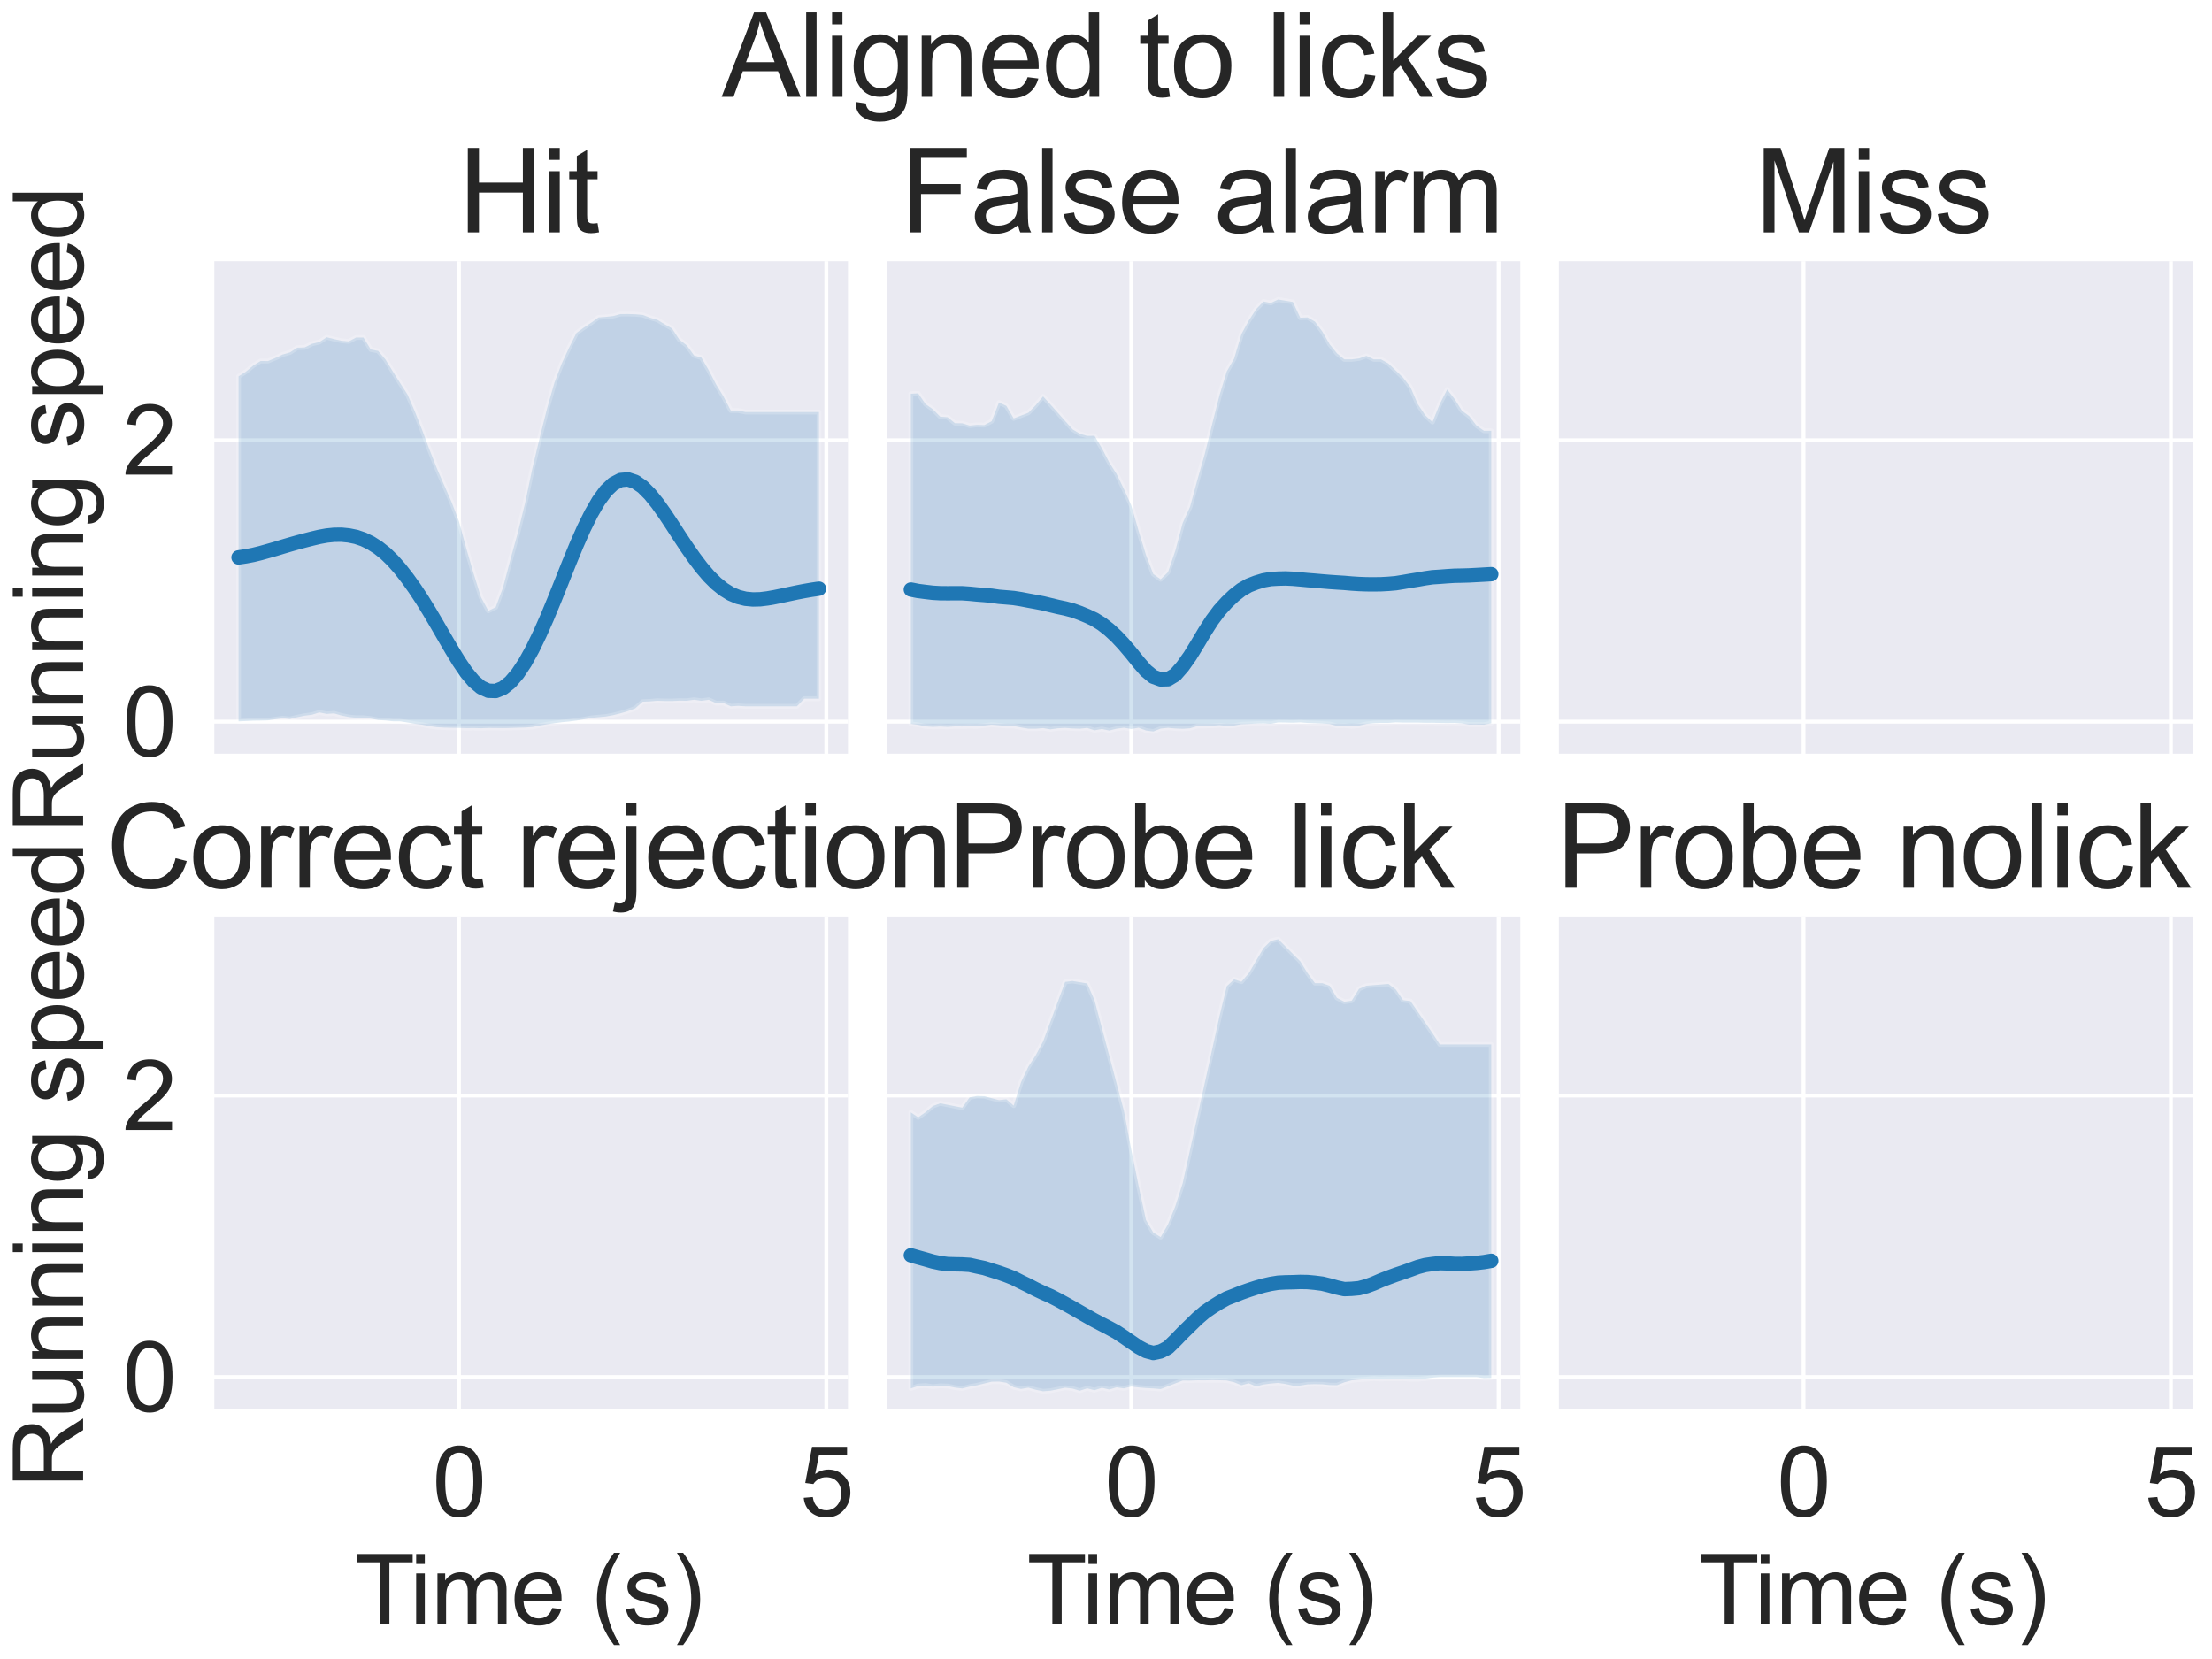 <?xml version="1.0" encoding="utf-8" standalone="no"?>
<!DOCTYPE svg PUBLIC "-//W3C//DTD SVG 1.1//EN"
  "http://www.w3.org/Graphics/SVG/1.1/DTD/svg11.dtd">
<svg xmlns:xlink="http://www.w3.org/1999/xlink" width="460.8pt" height="345.6pt" viewBox="0 0 460.8 345.6" xmlns="http://www.w3.org/2000/svg" version="1.1">
 <defs>
  <style type="text/css">*{stroke-linejoin: round; stroke-linecap: butt}</style>
 </defs>
 <g id="figure_1">
  <g id="patch_1">
   <path d="M 0 345.6 
L 460.8 345.6 
L 460.8 0 
L 0 0 
z
" style="fill: #ffffff"/>
  </g>
  <g id="axes_1">
   <g id="patch_2">
    <path d="M 43.647 158.013 
L 176.652 158.013 
L 176.652 54.409 
L 43.647 54.409 
z
" style="fill: #eaeaf2"/>
   </g>
   <g id="matplotlib.axis_1">
    <g id="xtick_1">
     <g id="line2d_1">
      <path d="M 95.609 158.013 
L 95.609 54.409 
" clip-path="url(#p9078bb9442)" style="fill: none; stroke: #ffffff; stroke-width: 0.8; stroke-linecap: round"/>
     </g>
    </g>
    <g id="xtick_2">
     <g id="line2d_2">
      <path d="M 172.137 158.013 
L 172.137 54.409 
" clip-path="url(#p9078bb9442)" style="fill: none; stroke: #ffffff; stroke-width: 0.8; stroke-linecap: round"/>
     </g>
    </g>
   </g>
   <g id="matplotlib.axis_2">
    <g id="ytick_1">
     <g id="line2d_3">
      <path d="M 43.647 150.331 
L 176.652 150.331 
" clip-path="url(#p9078bb9442)" style="fill: none; stroke: #ffffff; stroke-width: 0.8; stroke-linecap: round"/>
     </g>
     <g id="text_1">
      <!-- 0 -->
      <g style="fill: #262626" transform="translate(25.525 157.488) scale(0.2 -0.2)">
       <defs>
        <path id="ArialMT-30" d="M 266 2259 
Q 266 3072 433 3567 
Q 600 4063 929 4331 
Q 1259 4600 1759 4600 
Q 2128 4600 2406 4451 
Q 2684 4303 2865 4023 
Q 3047 3744 3150 3342 
Q 3253 2941 3253 2259 
Q 3253 1453 3087 958 
Q 2922 463 2592 192 
Q 2263 -78 1759 -78 
Q 1097 -78 719 397 
Q 266 969 266 2259 
z
M 844 2259 
Q 844 1131 1108 757 
Q 1372 384 1759 384 
Q 2147 384 2411 759 
Q 2675 1134 2675 2259 
Q 2675 3391 2411 3762 
Q 2147 4134 1753 4134 
Q 1366 4134 1134 3806 
Q 844 3388 844 2259 
z
" transform="scale(0.016)"/>
       </defs>
       <use xlink:href="#ArialMT-30"/>
      </g>
     </g>
    </g>
    <g id="ytick_2">
     <g id="line2d_4">
      <path d="M 43.647 91.707 
L 176.652 91.707 
" clip-path="url(#p9078bb9442)" style="fill: none; stroke: #ffffff; stroke-width: 0.8; stroke-linecap: round"/>
     </g>
     <g id="text_2">
      <!-- 2 -->
      <g style="fill: #262626" transform="translate(25.525 98.865) scale(0.2 -0.2)">
       <defs>
        <path id="ArialMT-32" d="M 3222 541 
L 3222 0 
L 194 0 
Q 188 203 259 391 
Q 375 700 629 1000 
Q 884 1300 1366 1694 
Q 2113 2306 2375 2664 
Q 2638 3022 2638 3341 
Q 2638 3675 2398 3904 
Q 2159 4134 1775 4134 
Q 1369 4134 1125 3890 
Q 881 3647 878 3216 
L 300 3275 
Q 359 3922 746 4261 
Q 1134 4600 1788 4600 
Q 2447 4600 2831 4234 
Q 3216 3869 3216 3328 
Q 3216 3053 3103 2787 
Q 2991 2522 2730 2228 
Q 2469 1934 1863 1422 
Q 1356 997 1212 845 
Q 1069 694 975 541 
L 3222 541 
z
" transform="scale(0.016)"/>
       </defs>
       <use xlink:href="#ArialMT-32"/>
      </g>
     </g>
    </g>
    <g id="text_3">
     <!-- Running speed -->
     <g style="fill: #262626" transform="translate(17.316 173.482) rotate(-90) scale(0.2 -0.2)">
      <defs>
       <path id="ArialMT-52" d="M 503 0 
L 503 4581 
L 2534 4581 
Q 3147 4581 3465 4457 
Q 3784 4334 3975 4021 
Q 4166 3709 4166 3331 
Q 4166 2844 3850 2509 
Q 3534 2175 2875 2084 
Q 3116 1969 3241 1856 
Q 3506 1613 3744 1247 
L 4541 0 
L 3778 0 
L 3172 953 
Q 2906 1366 2734 1584 
Q 2563 1803 2427 1890 
Q 2291 1978 2150 2013 
Q 2047 2034 1813 2034 
L 1109 2034 
L 1109 0 
L 503 0 
z
M 1109 2559 
L 2413 2559 
Q 2828 2559 3062 2645 
Q 3297 2731 3419 2920 
Q 3541 3109 3541 3331 
Q 3541 3656 3305 3865 
Q 3069 4075 2559 4075 
L 1109 4075 
L 1109 2559 
z
" transform="scale(0.016)"/>
       <path id="ArialMT-75" d="M 2597 0 
L 2597 488 
Q 2209 -75 1544 -75 
Q 1250 -75 995 37 
Q 741 150 617 320 
Q 494 491 444 738 
Q 409 903 409 1263 
L 409 3319 
L 972 3319 
L 972 1478 
Q 972 1038 1006 884 
Q 1059 663 1231 536 
Q 1403 409 1656 409 
Q 1909 409 2131 539 
Q 2353 669 2445 892 
Q 2538 1116 2538 1541 
L 2538 3319 
L 3100 3319 
L 3100 0 
L 2597 0 
z
" transform="scale(0.016)"/>
       <path id="ArialMT-6e" d="M 422 0 
L 422 3319 
L 928 3319 
L 928 2847 
Q 1294 3394 1984 3394 
Q 2284 3394 2536 3286 
Q 2788 3178 2913 3003 
Q 3038 2828 3088 2588 
Q 3119 2431 3119 2041 
L 3119 0 
L 2556 0 
L 2556 2019 
Q 2556 2363 2490 2533 
Q 2425 2703 2258 2804 
Q 2091 2906 1866 2906 
Q 1506 2906 1245 2678 
Q 984 2450 984 1813 
L 984 0 
L 422 0 
z
" transform="scale(0.016)"/>
       <path id="ArialMT-69" d="M 425 3934 
L 425 4581 
L 988 4581 
L 988 3934 
L 425 3934 
z
M 425 0 
L 425 3319 
L 988 3319 
L 988 0 
L 425 0 
z
" transform="scale(0.016)"/>
       <path id="ArialMT-67" d="M 319 -275 
L 866 -356 
Q 900 -609 1056 -725 
Q 1266 -881 1628 -881 
Q 2019 -881 2231 -725 
Q 2444 -569 2519 -288 
Q 2563 -116 2559 434 
Q 2191 0 1641 0 
Q 956 0 581 494 
Q 206 988 206 1678 
Q 206 2153 378 2554 
Q 550 2956 876 3175 
Q 1203 3394 1644 3394 
Q 2231 3394 2613 2919 
L 2613 3319 
L 3131 3319 
L 3131 450 
Q 3131 -325 2973 -648 
Q 2816 -972 2473 -1159 
Q 2131 -1347 1631 -1347 
Q 1038 -1347 672 -1080 
Q 306 -813 319 -275 
z
M 784 1719 
Q 784 1066 1043 766 
Q 1303 466 1694 466 
Q 2081 466 2343 764 
Q 2606 1063 2606 1700 
Q 2606 2309 2336 2618 
Q 2066 2928 1684 2928 
Q 1309 2928 1046 2623 
Q 784 2319 784 1719 
z
" transform="scale(0.016)"/>
       <path id="ArialMT-20" transform="scale(0.016)"/>
       <path id="ArialMT-73" d="M 197 991 
L 753 1078 
Q 800 744 1014 566 
Q 1228 388 1613 388 
Q 2000 388 2187 545 
Q 2375 703 2375 916 
Q 2375 1106 2209 1216 
Q 2094 1291 1634 1406 
Q 1016 1563 777 1677 
Q 538 1791 414 1992 
Q 291 2194 291 2438 
Q 291 2659 392 2848 
Q 494 3038 669 3163 
Q 800 3259 1026 3326 
Q 1253 3394 1513 3394 
Q 1903 3394 2198 3281 
Q 2494 3169 2634 2976 
Q 2775 2784 2828 2463 
L 2278 2388 
Q 2241 2644 2061 2787 
Q 1881 2931 1553 2931 
Q 1166 2931 1000 2803 
Q 834 2675 834 2503 
Q 834 2394 903 2306 
Q 972 2216 1119 2156 
Q 1203 2125 1616 2013 
Q 2213 1853 2448 1751 
Q 2684 1650 2818 1456 
Q 2953 1263 2953 975 
Q 2953 694 2789 445 
Q 2625 197 2315 61 
Q 2006 -75 1616 -75 
Q 969 -75 630 194 
Q 291 463 197 991 
z
" transform="scale(0.016)"/>
       <path id="ArialMT-70" d="M 422 -1272 
L 422 3319 
L 934 3319 
L 934 2888 
Q 1116 3141 1344 3267 
Q 1572 3394 1897 3394 
Q 2322 3394 2647 3175 
Q 2972 2956 3137 2557 
Q 3303 2159 3303 1684 
Q 3303 1175 3120 767 
Q 2938 359 2589 142 
Q 2241 -75 1856 -75 
Q 1575 -75 1351 44 
Q 1128 163 984 344 
L 984 -1272 
L 422 -1272 
z
M 931 1641 
Q 931 1000 1190 694 
Q 1450 388 1819 388 
Q 2194 388 2461 705 
Q 2728 1022 2728 1688 
Q 2728 2322 2467 2637 
Q 2206 2953 1844 2953 
Q 1484 2953 1207 2617 
Q 931 2281 931 1641 
z
" transform="scale(0.016)"/>
       <path id="ArialMT-65" d="M 2694 1069 
L 3275 997 
Q 3138 488 2766 206 
Q 2394 -75 1816 -75 
Q 1088 -75 661 373 
Q 234 822 234 1631 
Q 234 2469 665 2931 
Q 1097 3394 1784 3394 
Q 2450 3394 2872 2941 
Q 3294 2488 3294 1666 
Q 3294 1616 3291 1516 
L 816 1516 
Q 847 969 1125 678 
Q 1403 388 1819 388 
Q 2128 388 2347 550 
Q 2566 713 2694 1069 
z
M 847 1978 
L 2700 1978 
Q 2663 2397 2488 2606 
Q 2219 2931 1791 2931 
Q 1403 2931 1139 2672 
Q 875 2413 847 1978 
z
" transform="scale(0.016)"/>
       <path id="ArialMT-64" d="M 2575 0 
L 2575 419 
Q 2259 -75 1647 -75 
Q 1250 -75 917 144 
Q 584 363 401 755 
Q 219 1147 219 1656 
Q 219 2153 384 2558 
Q 550 2963 881 3178 
Q 1213 3394 1622 3394 
Q 1922 3394 2156 3267 
Q 2391 3141 2538 2938 
L 2538 4581 
L 3097 4581 
L 3097 0 
L 2575 0 
z
M 797 1656 
Q 797 1019 1065 703 
Q 1334 388 1700 388 
Q 2069 388 2326 689 
Q 2584 991 2584 1609 
Q 2584 2291 2321 2609 
Q 2059 2928 1675 2928 
Q 1300 2928 1048 2622 
Q 797 2316 797 1656 
z
" transform="scale(0.016)"/>
      </defs>
      <use xlink:href="#ArialMT-52"/>
      <use xlink:href="#ArialMT-75" x="72.217"/>
      <use xlink:href="#ArialMT-6e" x="127.832"/>
      <use xlink:href="#ArialMT-6e" x="183.447"/>
      <use xlink:href="#ArialMT-69" x="239.062"/>
      <use xlink:href="#ArialMT-6e" x="261.279"/>
      <use xlink:href="#ArialMT-67" x="316.895"/>
      <use xlink:href="#ArialMT-20" x="372.51"/>
      <use xlink:href="#ArialMT-73" x="400.293"/>
      <use xlink:href="#ArialMT-70" x="450.293"/>
      <use xlink:href="#ArialMT-65" x="505.908"/>
      <use xlink:href="#ArialMT-65" x="561.523"/>
      <use xlink:href="#ArialMT-64" x="617.139"/>
     </g>
    </g>
   </g>
   <g id="PolyCollection_1">
    <defs>
     <path id="m8f1039f247" d="M 49.693 -267.203 
L 49.693 -195.335 
L 51.223 -195.403 
L 52.754 -195.478 
L 54.284 -195.497 
L 55.815 -195.544 
L 57.346 -195.771 
L 58.876 -195.98 
L 60.407 -195.827 
L 61.937 -196.197 
L 63.468 -196.512 
L 64.998 -196.71 
L 66.529 -197.19 
L 68.059 -196.882 
L 69.59 -196.991 
L 71.12 -196.553 
L 72.651 -196.239 
L 74.182 -196.08 
L 75.712 -196.082 
L 77.243 -195.911 
L 78.773 -195.61 
L 80.304 -195.523 
L 81.834 -195.349 
L 83.365 -195.341 
L 84.895 -195.096 
L 86.426 -194.829 
L 87.956 -194.635 
L 89.487 -194.323 
L 91.018 -194.114 
L 92.548 -194.024 
L 94.079 -193.988 
L 95.609 -193.967 
L 97.14 -193.91 
L 98.67 -193.934 
L 100.201 -193.892 
L 101.731 -193.952 
L 103.262 -193.941 
L 104.792 -193.921 
L 106.323 -193.953 
L 107.854 -194.004 
L 109.384 -194.039 
L 110.915 -194.154 
L 112.445 -194.454 
L 113.976 -194.733 
L 115.506 -194.954 
L 117.037 -195.156 
L 118.567 -195.303 
L 120.098 -195.505 
L 121.629 -195.756 
L 123.159 -196.046 
L 124.69 -196.2 
L 126.22 -196.337 
L 127.751 -196.622 
L 129.281 -197.006 
L 130.812 -197.462 
L 132.342 -198.041 
L 133.873 -199.423 
L 135.403 -199.489 
L 136.934 -199.625 
L 138.465 -199.569 
L 139.995 -199.565 
L 141.526 -199.637 
L 143.056 -199.616 
L 144.587 -199.829 
L 146.117 -199.608 
L 147.648 -199.823 
L 149.178 -199.121 
L 150.709 -199.142 
L 152.239 -198.462 
L 153.77 -198.563 
L 155.301 -198.462 
L 156.831 -198.462 
L 158.362 -198.462 
L 159.892 -198.462 
L 161.423 -198.462 
L 162.953 -198.462 
L 164.484 -198.462 
L 166.014 -198.462 
L 167.545 -200.048 
L 169.075 -200.048 
L 170.606 -200.048 
L 170.606 -259.768 
L 170.606 -259.768 
L 169.075 -259.768 
L 167.545 -259.768 
L 166.014 -259.768 
L 164.484 -259.768 
L 162.953 -259.768 
L 161.423 -259.768 
L 159.892 -259.768 
L 158.362 -259.768 
L 156.831 -259.768 
L 155.301 -259.768 
L 153.77 -260.087 
L 152.239 -260.087 
L 150.709 -263.006 
L 149.178 -265.515 
L 147.648 -268.474 
L 146.117 -271.103 
L 144.587 -271.55 
L 143.056 -273.657 
L 141.526 -274.841 
L 139.995 -277.174 
L 138.465 -278.049 
L 136.934 -278.98 
L 135.403 -279.422 
L 133.873 -280.005 
L 132.342 -280.142 
L 130.812 -280.187 
L 129.281 -280.18 
L 127.751 -279.769 
L 126.22 -279.595 
L 124.69 -279.482 
L 123.159 -278.375 
L 121.629 -277.362 
L 120.098 -276.251 
L 118.567 -273.212 
L 117.037 -269.904 
L 115.506 -265.899 
L 113.976 -260.543 
L 112.445 -254.47 
L 110.915 -248.081 
L 109.384 -240.784 
L 107.854 -234.556 
L 106.323 -229.019 
L 104.792 -223.233 
L 103.262 -219.104 
L 101.731 -218.355 
L 100.201 -221.193 
L 98.67 -226.075 
L 97.14 -231.341 
L 95.609 -236.982 
L 94.079 -240.987 
L 92.548 -244.466 
L 91.018 -248.01 
L 89.487 -251.882 
L 87.956 -255.982 
L 86.426 -259.868 
L 84.895 -263.402 
L 83.365 -265.786 
L 81.834 -268.219 
L 80.304 -270.701 
L 78.773 -272.498 
L 77.243 -272.79 
L 75.712 -275.293 
L 74.182 -275.292 
L 72.651 -274.477 
L 71.12 -274.619 
L 69.59 -274.963 
L 68.059 -275.343 
L 66.529 -274.343 
L 64.998 -273.982 
L 63.468 -273.224 
L 61.937 -273.175 
L 60.407 -272.188 
L 58.876 -271.747 
L 57.346 -271.017 
L 55.815 -270.387 
L 54.284 -270.399 
L 52.754 -269.448 
L 51.223 -268.18 
L 49.693 -267.203 
z
" style="stroke: #ffffff; stroke-opacity: 0.2"/>
    </defs>
    <g clip-path="url(#p9078bb9442)">
     <use xlink:href="#m8f1039f247" x="0" y="345.6" style="fill: #1f77b4; fill-opacity: 0.2; stroke: #ffffff; stroke-opacity: 0.2"/>
    </g>
   </g>
   <g id="line2d_5">
    <path d="M 49.693 116.119 
L 51.223 115.89 
L 52.754 115.596 
L 54.284 115.22 
L 55.815 114.789 
L 57.346 114.355 
L 58.876 113.889 
L 60.407 113.438 
L 61.937 113.004 
L 63.468 112.596 
L 64.998 112.203 
L 66.529 111.842 
L 68.059 111.564 
L 69.59 111.406 
L 71.12 111.385 
L 72.651 111.538 
L 74.182 111.847 
L 75.712 112.367 
L 77.243 113.113 
L 78.773 114.087 
L 80.304 115.3 
L 81.834 116.79 
L 83.365 118.531 
L 84.895 120.496 
L 86.426 122.637 
L 87.956 124.955 
L 89.487 127.441 
L 91.018 130.044 
L 92.548 132.691 
L 94.079 135.311 
L 95.609 137.821 
L 97.14 140.073 
L 98.67 141.899 
L 100.201 143.204 
L 101.731 143.896 
L 103.262 143.949 
L 104.792 143.334 
L 106.323 142.108 
L 107.854 140.311 
L 109.384 138.007 
L 110.915 135.234 
L 112.445 132.084 
L 113.976 128.626 
L 115.506 124.923 
L 117.037 121.098 
L 118.567 117.258 
L 120.098 113.541 
L 121.629 110.083 
L 123.159 106.996 
L 124.69 104.348 
L 126.22 102.251 
L 127.751 100.795 
L 129.281 99.999 
L 130.812 99.865 
L 132.342 100.369 
L 133.873 101.428 
L 135.403 102.962 
L 136.934 104.852 
L 138.465 107 
L 139.995 109.31 
L 141.526 111.673 
L 143.056 113.984 
L 144.587 116.177 
L 146.117 118.205 
L 147.648 120 
L 149.178 121.527 
L 150.709 122.765 
L 152.239 123.712 
L 153.77 124.357 
L 155.301 124.735 
L 156.831 124.878 
L 158.362 124.842 
L 159.892 124.654 
L 161.423 124.384 
L 162.953 124.07 
L 164.484 123.741 
L 166.014 123.417 
L 167.545 123.121 
L 169.075 122.858 
L 170.606 122.628 
" clip-path="url(#p9078bb9442)" style="fill: none; stroke: #1f77b4; stroke-width: 3; stroke-linecap: round"/>
   </g>
   <g id="patch_3">
    <path d="M 43.647 158.013 
L 43.647 54.409 
" style="fill: none; stroke: #ffffff; stroke-width: 2; stroke-linejoin: miter; stroke-linecap: square"/>
   </g>
   <g id="patch_4">
    <path d="M 43.647 158.013 
L 176.652 158.013 
" style="fill: none; stroke: #ffffff; stroke-width: 2; stroke-linejoin: miter; stroke-linecap: square"/>
   </g>
   <g id="text_4">
    <!-- Hit -->
    <g style="fill: #262626" transform="translate(95.483 48.409) scale(0.24 -0.24)">
     <defs>
      <path id="ArialMT-48" d="M 513 0 
L 513 4581 
L 1119 4581 
L 1119 2700 
L 3500 2700 
L 3500 4581 
L 4106 4581 
L 4106 0 
L 3500 0 
L 3500 2159 
L 1119 2159 
L 1119 0 
L 513 0 
z
" transform="scale(0.016)"/>
      <path id="ArialMT-74" d="M 1650 503 
L 1731 6 
Q 1494 -44 1306 -44 
Q 1000 -44 831 53 
Q 663 150 594 308 
Q 525 466 525 972 
L 525 2881 
L 113 2881 
L 113 3319 
L 525 3319 
L 525 4141 
L 1084 4478 
L 1084 3319 
L 1650 3319 
L 1650 2881 
L 1084 2881 
L 1084 941 
Q 1084 700 1114 631 
Q 1144 563 1211 522 
Q 1278 481 1403 481 
Q 1497 481 1650 503 
z
" transform="scale(0.016)"/>
     </defs>
     <use xlink:href="#ArialMT-48"/>
     <use xlink:href="#ArialMT-69" x="72.217"/>
     <use xlink:href="#ArialMT-74" x="94.434"/>
    </g>
   </g>
  </g>
  <g id="axes_2">
   <g id="patch_5">
    <path d="M 183.698 158.013 
L 316.703 158.013 
L 316.703 54.409 
L 183.698 54.409 
z
" style="fill: #eaeaf2"/>
   </g>
   <g id="matplotlib.axis_3">
    <g id="xtick_3">
     <g id="line2d_6">
      <path d="M 235.66 158.013 
L 235.66 54.409 
" clip-path="url(#pa9744727db)" style="fill: none; stroke: #ffffff; stroke-width: 0.8; stroke-linecap: round"/>
     </g>
    </g>
    <g id="xtick_4">
     <g id="line2d_7">
      <path d="M 312.188 158.013 
L 312.188 54.409 
" clip-path="url(#pa9744727db)" style="fill: none; stroke: #ffffff; stroke-width: 0.8; stroke-linecap: round"/>
     </g>
    </g>
   </g>
   <g id="matplotlib.axis_4">
    <g id="ytick_3">
     <g id="line2d_8">
      <path d="M 183.698 150.331 
L 316.703 150.331 
" clip-path="url(#pa9744727db)" style="fill: none; stroke: #ffffff; stroke-width: 0.8; stroke-linecap: round"/>
     </g>
    </g>
    <g id="ytick_4">
     <g id="line2d_9">
      <path d="M 183.698 91.707 
L 316.703 91.707 
" clip-path="url(#pa9744727db)" style="fill: none; stroke: #ffffff; stroke-width: 0.8; stroke-linecap: round"/>
     </g>
    </g>
   </g>
   <g id="PolyCollection_2">
    <defs>
     <path id="mba425b7606" d="M 189.744 -263.583 
L 189.744 -194.816 
L 191.274 -194.613 
L 192.805 -194.275 
L 194.335 -194.179 
L 195.866 -194.253 
L 197.397 -194.176 
L 198.927 -194.277 
L 200.458 -194.265 
L 201.988 -194.314 
L 203.519 -194.285 
L 205.049 -194.456 
L 206.58 -194.631 
L 208.11 -194.51 
L 209.641 -194.355 
L 211.171 -194.362 
L 212.702 -194.053 
L 214.233 -193.794 
L 215.763 -193.792 
L 217.294 -193.919 
L 218.824 -193.659 
L 220.355 -193.88 
L 221.885 -193.962 
L 223.416 -193.845 
L 224.946 -193.794 
L 226.477 -193.955 
L 228.008 -193.458 
L 229.538 -193.739 
L 231.069 -193.411 
L 232.599 -193.794 
L 234.13 -193.997 
L 235.66 -193.736 
L 237.191 -194.002 
L 238.721 -193.423 
L 240.252 -193.214 
L 241.782 -193.816 
L 243.313 -193.981 
L 244.844 -193.837 
L 246.374 -193.774 
L 247.905 -193.879 
L 249.435 -194.343 
L 250.966 -194.372 
L 252.496 -194.413 
L 254.027 -194.532 
L 255.557 -194.386 
L 257.088 -194.455 
L 258.618 -194.733 
L 260.149 -194.792 
L 261.68 -194.877 
L 263.21 -194.914 
L 264.741 -194.82 
L 266.271 -195.115 
L 267.802 -195.092 
L 269.332 -195.053 
L 270.863 -195.125 
L 272.393 -195.002 
L 273.924 -194.953 
L 275.454 -194.888 
L 276.985 -194.785 
L 278.516 -194.373 
L 280.046 -194.45 
L 281.577 -194.287 
L 283.107 -194.438 
L 284.638 -194.794 
L 286.168 -194.961 
L 287.699 -195.017 
L 289.229 -195.012 
L 290.76 -195.131 
L 292.291 -195.083 
L 293.821 -195.089 
L 295.352 -195.084 
L 296.882 -195.036 
L 298.413 -195.043 
L 299.943 -195.008 
L 301.474 -194.984 
L 303.004 -195.007 
L 304.535 -194.913 
L 306.065 -194.657 
L 307.596 -194.664 
L 309.127 -194.633 
L 310.657 -194.939 
L 310.657 -255.86 
L 310.657 -255.86 
L 309.127 -255.863 
L 307.596 -256.937 
L 306.065 -258.918 
L 304.535 -260.058 
L 303.004 -262.503 
L 301.474 -264.455 
L 299.943 -261.472 
L 298.413 -257.681 
L 296.882 -259.108 
L 295.352 -261.418 
L 293.821 -264.946 
L 292.291 -266.935 
L 290.76 -268.407 
L 289.229 -269.878 
L 287.699 -270.741 
L 286.168 -270.741 
L 284.638 -271.47 
L 283.107 -270.927 
L 281.577 -270.741 
L 280.046 -270.741 
L 278.516 -271.986 
L 276.985 -273.889 
L 275.454 -276.545 
L 273.924 -278.606 
L 272.393 -279.48 
L 270.863 -279.422 
L 269.332 -282.694 
L 267.802 -282.954 
L 266.271 -283.21 
L 264.741 -282.49 
L 263.21 -282.785 
L 261.68 -281.206 
L 260.149 -278.83 
L 258.618 -276.016 
L 257.088 -270.877 
L 255.557 -268.229 
L 254.027 -263.198 
L 252.496 -257.168 
L 250.966 -250.981 
L 249.435 -245.628 
L 247.905 -240.015 
L 246.374 -236.642 
L 244.844 -230.883 
L 243.313 -226.405 
L 241.782 -224.926 
L 240.252 -226.018 
L 238.721 -230.003 
L 237.191 -235.011 
L 235.66 -240.319 
L 234.13 -243.714 
L 232.599 -246.869 
L 231.069 -249.275 
L 229.538 -252.231 
L 228.008 -254.818 
L 226.477 -254.797 
L 224.946 -255.238 
L 223.416 -256.182 
L 221.885 -257.903 
L 220.355 -259.625 
L 218.824 -261.347 
L 217.294 -263.022 
L 215.763 -261.197 
L 214.233 -259.62 
L 212.702 -259.035 
L 211.171 -258.439 
L 209.641 -261.057 
L 208.11 -261.758 
L 206.58 -257.858 
L 205.049 -257.046 
L 203.519 -257.1 
L 201.988 -256.948 
L 200.458 -257.424 
L 198.927 -257.449 
L 197.397 -258.694 
L 195.866 -258.801 
L 194.335 -260.345 
L 192.805 -261.424 
L 191.274 -263.66 
L 189.744 -263.583 
z
" style="stroke: #ffffff; stroke-opacity: 0.2"/>
    </defs>
    <g clip-path="url(#pa9744727db)">
     <use xlink:href="#mba425b7606" x="0" y="345.6" style="fill: #1f77b4; fill-opacity: 0.2; stroke: #ffffff; stroke-opacity: 0.2"/>
    </g>
   </g>
   <g id="line2d_10">
    <path d="M 189.744 122.81 
L 191.274 123.113 
L 192.805 123.308 
L 194.335 123.488 
L 195.866 123.576 
L 197.397 123.589 
L 198.927 123.581 
L 200.458 123.583 
L 201.988 123.689 
L 203.519 123.839 
L 205.049 123.954 
L 206.58 124.099 
L 208.11 124.32 
L 209.641 124.445 
L 211.171 124.579 
L 212.702 124.82 
L 214.233 125.114 
L 215.763 125.393 
L 217.294 125.687 
L 218.824 126.059 
L 220.355 126.429 
L 221.885 126.753 
L 223.416 127.15 
L 224.946 127.69 
L 226.477 128.321 
L 228.008 129.044 
L 229.538 129.994 
L 231.069 131.195 
L 232.599 132.607 
L 234.13 134.25 
L 235.66 136.059 
L 237.191 137.971 
L 238.721 139.723 
L 240.252 140.98 
L 241.782 141.538 
L 243.313 141.496 
L 244.844 140.57 
L 246.374 138.818 
L 247.905 136.658 
L 249.435 134.166 
L 250.966 131.597 
L 252.496 129.207 
L 254.027 127.161 
L 255.557 125.472 
L 257.088 124.018 
L 258.618 122.83 
L 260.149 121.953 
L 261.68 121.356 
L 263.21 120.895 
L 264.741 120.623 
L 266.271 120.536 
L 267.802 120.498 
L 269.332 120.567 
L 270.863 120.7 
L 272.393 120.843 
L 273.924 120.964 
L 275.454 121.1 
L 276.985 121.226 
L 278.516 121.332 
L 280.046 121.427 
L 281.577 121.562 
L 283.107 121.659 
L 284.638 121.716 
L 286.168 121.729 
L 287.699 121.708 
L 289.229 121.624 
L 290.76 121.491 
L 292.291 121.245 
L 293.821 120.98 
L 295.352 120.738 
L 296.882 120.466 
L 298.413 120.247 
L 299.943 120.15 
L 301.474 120.033 
L 303.004 119.936 
L 304.535 119.908 
L 306.065 119.863 
L 307.596 119.781 
L 309.127 119.698 
L 310.657 119.605 
" clip-path="url(#pa9744727db)" style="fill: none; stroke: #1f77b4; stroke-width: 3; stroke-linecap: round"/>
   </g>
   <g id="patch_6">
    <path d="M 183.698 158.013 
L 183.698 54.409 
" style="fill: none; stroke: #ffffff; stroke-width: 2; stroke-linejoin: miter; stroke-linecap: square"/>
   </g>
   <g id="patch_7">
    <path d="M 183.698 158.013 
L 316.703 158.013 
" style="fill: none; stroke: #ffffff; stroke-width: 2; stroke-linejoin: miter; stroke-linecap: square"/>
   </g>
   <g id="text_5">
    <!-- False alarm -->
    <g style="fill: #262626" transform="translate(187.521 48.409) scale(0.24 -0.24)">
     <defs>
      <path id="ArialMT-46" d="M 525 0 
L 525 4581 
L 3616 4581 
L 3616 4041 
L 1131 4041 
L 1131 2622 
L 3281 2622 
L 3281 2081 
L 1131 2081 
L 1131 0 
L 525 0 
z
" transform="scale(0.016)"/>
      <path id="ArialMT-61" d="M 2588 409 
Q 2275 144 1986 34 
Q 1697 -75 1366 -75 
Q 819 -75 525 192 
Q 231 459 231 875 
Q 231 1119 342 1320 
Q 453 1522 633 1644 
Q 813 1766 1038 1828 
Q 1203 1872 1538 1913 
Q 2219 1994 2541 2106 
Q 2544 2222 2544 2253 
Q 2544 2597 2384 2738 
Q 2169 2928 1744 2928 
Q 1347 2928 1158 2789 
Q 969 2650 878 2297 
L 328 2372 
Q 403 2725 575 2942 
Q 747 3159 1072 3276 
Q 1397 3394 1825 3394 
Q 2250 3394 2515 3294 
Q 2781 3194 2906 3042 
Q 3031 2891 3081 2659 
Q 3109 2516 3109 2141 
L 3109 1391 
Q 3109 606 3145 398 
Q 3181 191 3288 0 
L 2700 0 
Q 2613 175 2588 409 
z
M 2541 1666 
Q 2234 1541 1622 1453 
Q 1275 1403 1131 1340 
Q 988 1278 909 1158 
Q 831 1038 831 891 
Q 831 666 1001 516 
Q 1172 366 1500 366 
Q 1825 366 2078 508 
Q 2331 650 2450 897 
Q 2541 1088 2541 1459 
L 2541 1666 
z
" transform="scale(0.016)"/>
      <path id="ArialMT-6c" d="M 409 0 
L 409 4581 
L 972 4581 
L 972 0 
L 409 0 
z
" transform="scale(0.016)"/>
      <path id="ArialMT-72" d="M 416 0 
L 416 3319 
L 922 3319 
L 922 2816 
Q 1116 3169 1280 3281 
Q 1444 3394 1641 3394 
Q 1925 3394 2219 3213 
L 2025 2691 
Q 1819 2813 1613 2813 
Q 1428 2813 1281 2702 
Q 1134 2591 1072 2394 
Q 978 2094 978 1738 
L 978 0 
L 416 0 
z
" transform="scale(0.016)"/>
      <path id="ArialMT-6d" d="M 422 0 
L 422 3319 
L 925 3319 
L 925 2853 
Q 1081 3097 1340 3245 
Q 1600 3394 1931 3394 
Q 2300 3394 2536 3241 
Q 2772 3088 2869 2813 
Q 3263 3394 3894 3394 
Q 4388 3394 4653 3120 
Q 4919 2847 4919 2278 
L 4919 0 
L 4359 0 
L 4359 2091 
Q 4359 2428 4304 2576 
Q 4250 2725 4106 2815 
Q 3963 2906 3769 2906 
Q 3419 2906 3187 2673 
Q 2956 2441 2956 1928 
L 2956 0 
L 2394 0 
L 2394 2156 
Q 2394 2531 2256 2718 
Q 2119 2906 1806 2906 
Q 1569 2906 1367 2781 
Q 1166 2656 1075 2415 
Q 984 2175 984 1722 
L 984 0 
L 422 0 
z
" transform="scale(0.016)"/>
     </defs>
     <use xlink:href="#ArialMT-46"/>
     <use xlink:href="#ArialMT-61" x="61.084"/>
     <use xlink:href="#ArialMT-6c" x="116.699"/>
     <use xlink:href="#ArialMT-73" x="138.916"/>
     <use xlink:href="#ArialMT-65" x="188.916"/>
     <use xlink:href="#ArialMT-20" x="244.531"/>
     <use xlink:href="#ArialMT-61" x="272.314"/>
     <use xlink:href="#ArialMT-6c" x="327.93"/>
     <use xlink:href="#ArialMT-61" x="350.146"/>
     <use xlink:href="#ArialMT-72" x="405.762"/>
     <use xlink:href="#ArialMT-6d" x="439.062"/>
    </g>
   </g>
  </g>
  <g id="axes_3">
   <g id="patch_8">
    <path d="M 323.749 158.013 
L 456.754 158.013 
L 456.754 54.409 
L 323.749 54.409 
z
" style="fill: #eaeaf2"/>
   </g>
   <g id="matplotlib.axis_5">
    <g id="xtick_5">
     <g id="line2d_11">
      <path d="M 375.711 158.013 
L 375.711 54.409 
" clip-path="url(#pec545ddfe1)" style="fill: none; stroke: #ffffff; stroke-width: 0.8; stroke-linecap: round"/>
     </g>
    </g>
    <g id="xtick_6">
     <g id="line2d_12">
      <path d="M 452.239 158.013 
L 452.239 54.409 
" clip-path="url(#pec545ddfe1)" style="fill: none; stroke: #ffffff; stroke-width: 0.8; stroke-linecap: round"/>
     </g>
    </g>
   </g>
   <g id="matplotlib.axis_6">
    <g id="ytick_5">
     <g id="line2d_13">
      <path d="M 323.749 150.331 
L 456.754 150.331 
" clip-path="url(#pec545ddfe1)" style="fill: none; stroke: #ffffff; stroke-width: 0.8; stroke-linecap: round"/>
     </g>
    </g>
    <g id="ytick_6">
     <g id="line2d_14">
      <path d="M 323.749 91.707 
L 456.754 91.707 
" clip-path="url(#pec545ddfe1)" style="fill: none; stroke: #ffffff; stroke-width: 0.8; stroke-linecap: round"/>
     </g>
    </g>
   </g>
   <g id="PolyCollection_3"/>
   <g id="line2d_15">
    <path clip-path="url(#pec545ddfe1)" style="fill: none; stroke: #1f77b4; stroke-width: 3; stroke-linecap: round"/>
   </g>
   <g id="patch_9">
    <path d="M 323.749 158.013 
L 323.749 54.409 
" style="fill: none; stroke: #ffffff; stroke-width: 2; stroke-linejoin: miter; stroke-linecap: square"/>
   </g>
   <g id="patch_10">
    <path d="M 323.749 158.013 
L 456.754 158.013 
" style="fill: none; stroke: #ffffff; stroke-width: 2; stroke-linejoin: miter; stroke-linecap: square"/>
   </g>
   <g id="text_6">
    <!-- Miss -->
    <g style="fill: #262626" transform="translate(365.59 48.409) scale(0.24 -0.24)">
     <defs>
      <path id="ArialMT-4d" d="M 475 0 
L 475 4581 
L 1388 4581 
L 2472 1338 
Q 2622 884 2691 659 
Q 2769 909 2934 1394 
L 4031 4581 
L 4847 4581 
L 4847 0 
L 4263 0 
L 4263 3834 
L 2931 0 
L 2384 0 
L 1059 3900 
L 1059 0 
L 475 0 
z
" transform="scale(0.016)"/>
     </defs>
     <use xlink:href="#ArialMT-4d"/>
     <use xlink:href="#ArialMT-69" x="83.301"/>
     <use xlink:href="#ArialMT-73" x="105.518"/>
     <use xlink:href="#ArialMT-73" x="155.518"/>
    </g>
   </g>
  </g>
  <g id="axes_4">
   <g id="patch_11">
    <path d="M 43.647 294.54 
L 176.652 294.54 
L 176.652 190.936 
L 43.647 190.936 
z
" style="fill: #eaeaf2"/>
   </g>
   <g id="matplotlib.axis_7">
    <g id="xtick_7">
     <g id="line2d_16">
      <path d="M 95.609 294.54 
L 95.609 190.936 
" clip-path="url(#p1c3d57469f)" style="fill: none; stroke: #ffffff; stroke-width: 0.8; stroke-linecap: round"/>
     </g>
     <g id="text_7">
      <!-- 0 -->
      <g style="fill: #262626" transform="translate(90.048 315.856) scale(0.2 -0.2)">
       <use xlink:href="#ArialMT-30"/>
      </g>
     </g>
    </g>
    <g id="xtick_8">
     <g id="line2d_17">
      <path d="M 172.137 294.54 
L 172.137 190.936 
" clip-path="url(#p1c3d57469f)" style="fill: none; stroke: #ffffff; stroke-width: 0.8; stroke-linecap: round"/>
     </g>
     <g id="text_8">
      <!-- 5 -->
      <g style="fill: #262626" transform="translate(166.576 315.856) scale(0.2 -0.2)">
       <defs>
        <path id="ArialMT-35" d="M 266 1200 
L 856 1250 
Q 922 819 1161 601 
Q 1400 384 1738 384 
Q 2144 384 2425 690 
Q 2706 997 2706 1503 
Q 2706 1984 2436 2262 
Q 2166 2541 1728 2541 
Q 1456 2541 1237 2417 
Q 1019 2294 894 2097 
L 366 2166 
L 809 4519 
L 3088 4519 
L 3088 3981 
L 1259 3981 
L 1013 2750 
Q 1425 3038 1878 3038 
Q 2478 3038 2890 2622 
Q 3303 2206 3303 1553 
Q 3303 931 2941 478 
Q 2500 -78 1738 -78 
Q 1113 -78 717 272 
Q 322 622 266 1200 
z
" transform="scale(0.016)"/>
       </defs>
       <use xlink:href="#ArialMT-35"/>
      </g>
     </g>
    </g>
    <g id="text_9">
     <!-- Time (s) -->
     <g style="fill: #262626" transform="translate(73.867 338.39) scale(0.2 -0.2)">
      <defs>
       <path id="ArialMT-54" d="M 1659 0 
L 1659 4041 
L 150 4041 
L 150 4581 
L 3781 4581 
L 3781 4041 
L 2266 4041 
L 2266 0 
L 1659 0 
z
" transform="scale(0.016)"/>
       <path id="ArialMT-28" d="M 1497 -1347 
Q 1031 -759 709 28 
Q 388 816 388 1659 
Q 388 2403 628 3084 
Q 909 3875 1497 4659 
L 1900 4659 
Q 1522 4009 1400 3731 
Q 1209 3300 1100 2831 
Q 966 2247 966 1656 
Q 966 153 1900 -1347 
L 1497 -1347 
z
" transform="scale(0.016)"/>
       <path id="ArialMT-29" d="M 791 -1347 
L 388 -1347 
Q 1322 153 1322 1656 
Q 1322 2244 1188 2822 
Q 1081 3291 891 3722 
Q 769 4003 388 4659 
L 791 4659 
Q 1378 3875 1659 3084 
Q 1900 2403 1900 1659 
Q 1900 816 1576 28 
Q 1253 -759 791 -1347 
z
" transform="scale(0.016)"/>
      </defs>
      <use xlink:href="#ArialMT-54"/>
      <use xlink:href="#ArialMT-69" x="57.334"/>
      <use xlink:href="#ArialMT-6d" x="79.551"/>
      <use xlink:href="#ArialMT-65" x="162.852"/>
      <use xlink:href="#ArialMT-20" x="218.467"/>
      <use xlink:href="#ArialMT-28" x="246.25"/>
      <use xlink:href="#ArialMT-73" x="279.551"/>
      <use xlink:href="#ArialMT-29" x="329.551"/>
     </g>
    </g>
   </g>
   <g id="matplotlib.axis_8">
    <g id="ytick_7">
     <g id="line2d_18">
      <path d="M 43.647 286.858 
L 176.652 286.858 
" clip-path="url(#p1c3d57469f)" style="fill: none; stroke: #ffffff; stroke-width: 0.8; stroke-linecap: round"/>
     </g>
     <g id="text_10">
      <!-- 0 -->
      <g style="fill: #262626" transform="translate(25.525 294.016) scale(0.2 -0.2)">
       <use xlink:href="#ArialMT-30"/>
      </g>
     </g>
    </g>
    <g id="ytick_8">
     <g id="line2d_19">
      <path d="M 43.647 228.234 
L 176.652 228.234 
" clip-path="url(#p1c3d57469f)" style="fill: none; stroke: #ffffff; stroke-width: 0.8; stroke-linecap: round"/>
     </g>
     <g id="text_11">
      <!-- 2 -->
      <g style="fill: #262626" transform="translate(25.525 235.392) scale(0.2 -0.2)">
       <use xlink:href="#ArialMT-32"/>
      </g>
     </g>
    </g>
    <g id="text_12">
     <!-- Running speed -->
     <g style="fill: #262626" transform="translate(17.316 310.009) rotate(-90) scale(0.2 -0.2)">
      <use xlink:href="#ArialMT-52"/>
      <use xlink:href="#ArialMT-75" x="72.217"/>
      <use xlink:href="#ArialMT-6e" x="127.832"/>
      <use xlink:href="#ArialMT-6e" x="183.447"/>
      <use xlink:href="#ArialMT-69" x="239.062"/>
      <use xlink:href="#ArialMT-6e" x="261.279"/>
      <use xlink:href="#ArialMT-67" x="316.895"/>
      <use xlink:href="#ArialMT-20" x="372.51"/>
      <use xlink:href="#ArialMT-73" x="400.293"/>
      <use xlink:href="#ArialMT-70" x="450.293"/>
      <use xlink:href="#ArialMT-65" x="505.908"/>
      <use xlink:href="#ArialMT-65" x="561.523"/>
      <use xlink:href="#ArialMT-64" x="617.139"/>
     </g>
    </g>
   </g>
   <g id="PolyCollection_4"/>
   <g id="line2d_20">
    <path clip-path="url(#p1c3d57469f)" style="fill: none; stroke: #1f77b4; stroke-width: 3; stroke-linecap: round"/>
   </g>
   <g id="patch_12">
    <path d="M 43.647 294.54 
L 43.647 190.936 
" style="fill: none; stroke: #ffffff; stroke-width: 2; stroke-linejoin: miter; stroke-linecap: square"/>
   </g>
   <g id="patch_13">
    <path d="M 43.647 294.54 
L 176.652 294.54 
" style="fill: none; stroke: #ffffff; stroke-width: 2; stroke-linejoin: miter; stroke-linecap: square"/>
   </g>
   <g id="text_13">
    <!-- Correct rejection -->
    <g style="fill: #262626" transform="translate(22.124 184.936) scale(0.24 -0.24)">
     <defs>
      <path id="ArialMT-43" d="M 3763 1606 
L 4369 1453 
Q 4178 706 3683 314 
Q 3188 -78 2472 -78 
Q 1731 -78 1267 223 
Q 803 525 561 1097 
Q 319 1669 319 2325 
Q 319 3041 592 3573 
Q 866 4106 1370 4382 
Q 1875 4659 2481 4659 
Q 3169 4659 3637 4309 
Q 4106 3959 4291 3325 
L 3694 3184 
Q 3534 3684 3231 3912 
Q 2928 4141 2469 4141 
Q 1941 4141 1586 3887 
Q 1231 3634 1087 3207 
Q 944 2781 944 2328 
Q 944 1744 1114 1308 
Q 1284 872 1643 656 
Q 2003 441 2422 441 
Q 2931 441 3284 734 
Q 3638 1028 3763 1606 
z
" transform="scale(0.016)"/>
      <path id="ArialMT-6f" d="M 213 1659 
Q 213 2581 725 3025 
Q 1153 3394 1769 3394 
Q 2453 3394 2887 2945 
Q 3322 2497 3322 1706 
Q 3322 1066 3130 698 
Q 2938 331 2570 128 
Q 2203 -75 1769 -75 
Q 1072 -75 642 372 
Q 213 819 213 1659 
z
M 791 1659 
Q 791 1022 1069 705 
Q 1347 388 1769 388 
Q 2188 388 2466 706 
Q 2744 1025 2744 1678 
Q 2744 2294 2464 2611 
Q 2184 2928 1769 2928 
Q 1347 2928 1069 2612 
Q 791 2297 791 1659 
z
" transform="scale(0.016)"/>
      <path id="ArialMT-63" d="M 2588 1216 
L 3141 1144 
Q 3050 572 2676 248 
Q 2303 -75 1759 -75 
Q 1078 -75 664 370 
Q 250 816 250 1647 
Q 250 2184 428 2587 
Q 606 2991 970 3192 
Q 1334 3394 1763 3394 
Q 2303 3394 2647 3120 
Q 2991 2847 3088 2344 
L 2541 2259 
Q 2463 2594 2264 2762 
Q 2066 2931 1784 2931 
Q 1359 2931 1093 2626 
Q 828 2322 828 1663 
Q 828 994 1084 691 
Q 1341 388 1753 388 
Q 2084 388 2306 591 
Q 2528 794 2588 1216 
z
" transform="scale(0.016)"/>
      <path id="ArialMT-6a" d="M 419 3928 
L 419 4581 
L 981 4581 
L 981 3928 
L 419 3928 
z
M -294 -1288 
L -188 -809 
Q -19 -853 78 -853 
Q 250 -853 334 -739 
Q 419 -625 419 -169 
L 419 3319 
L 981 3319 
L 981 -181 
Q 981 -794 822 -1034 
Q 619 -1347 147 -1347 
Q -81 -1347 -294 -1288 
z
" transform="scale(0.016)"/>
     </defs>
     <use xlink:href="#ArialMT-43"/>
     <use xlink:href="#ArialMT-6f" x="72.217"/>
     <use xlink:href="#ArialMT-72" x="127.832"/>
     <use xlink:href="#ArialMT-72" x="161.133"/>
     <use xlink:href="#ArialMT-65" x="194.434"/>
     <use xlink:href="#ArialMT-63" x="250.049"/>
     <use xlink:href="#ArialMT-74" x="300.049"/>
     <use xlink:href="#ArialMT-20" x="327.832"/>
     <use xlink:href="#ArialMT-72" x="355.615"/>
     <use xlink:href="#ArialMT-65" x="388.916"/>
     <use xlink:href="#ArialMT-6a" x="444.531"/>
     <use xlink:href="#ArialMT-65" x="466.748"/>
     <use xlink:href="#ArialMT-63" x="522.363"/>
     <use xlink:href="#ArialMT-74" x="572.363"/>
     <use xlink:href="#ArialMT-69" x="600.146"/>
     <use xlink:href="#ArialMT-6f" x="622.363"/>
     <use xlink:href="#ArialMT-6e" x="677.979"/>
    </g>
   </g>
  </g>
  <g id="axes_5">
   <g id="patch_14">
    <path d="M 183.698 294.54 
L 316.703 294.54 
L 316.703 190.936 
L 183.698 190.936 
z
" style="fill: #eaeaf2"/>
   </g>
   <g id="matplotlib.axis_9">
    <g id="xtick_9">
     <g id="line2d_21">
      <path d="M 235.66 294.54 
L 235.66 190.936 
" clip-path="url(#pab4f8cc332)" style="fill: none; stroke: #ffffff; stroke-width: 0.8; stroke-linecap: round"/>
     </g>
     <g id="text_14">
      <!-- 0 -->
      <g style="fill: #262626" transform="translate(230.099 315.856) scale(0.2 -0.2)">
       <use xlink:href="#ArialMT-30"/>
      </g>
     </g>
    </g>
    <g id="xtick_10">
     <g id="line2d_22">
      <path d="M 312.188 294.54 
L 312.188 190.936 
" clip-path="url(#pab4f8cc332)" style="fill: none; stroke: #ffffff; stroke-width: 0.8; stroke-linecap: round"/>
     </g>
     <g id="text_15">
      <!-- 5 -->
      <g style="fill: #262626" transform="translate(306.627 315.856) scale(0.2 -0.2)">
       <use xlink:href="#ArialMT-35"/>
      </g>
     </g>
    </g>
    <g id="text_16">
     <!-- Time (s) -->
     <g style="fill: #262626" transform="translate(213.918 338.39) scale(0.2 -0.2)">
      <use xlink:href="#ArialMT-54"/>
      <use xlink:href="#ArialMT-69" x="57.334"/>
      <use xlink:href="#ArialMT-6d" x="79.551"/>
      <use xlink:href="#ArialMT-65" x="162.852"/>
      <use xlink:href="#ArialMT-20" x="218.467"/>
      <use xlink:href="#ArialMT-28" x="246.25"/>
      <use xlink:href="#ArialMT-73" x="279.551"/>
      <use xlink:href="#ArialMT-29" x="329.551"/>
     </g>
    </g>
   </g>
   <g id="matplotlib.axis_10">
    <g id="ytick_9">
     <g id="line2d_23">
      <path d="M 183.698 286.858 
L 316.703 286.858 
" clip-path="url(#pab4f8cc332)" style="fill: none; stroke: #ffffff; stroke-width: 0.8; stroke-linecap: round"/>
     </g>
    </g>
    <g id="ytick_10">
     <g id="line2d_24">
      <path d="M 183.698 228.234 
L 316.703 228.234 
" clip-path="url(#pab4f8cc332)" style="fill: none; stroke: #ffffff; stroke-width: 0.8; stroke-linecap: round"/>
     </g>
    </g>
   </g>
   <g id="PolyCollection_5">
    <defs>
     <path id="mc32d2ad43e" d="M 189.744 -113.866 
L 189.744 -56.366 
L 191.274 -56.867 
L 192.805 -56.965 
L 194.335 -56.734 
L 195.866 -56.905 
L 197.397 -56.858 
L 198.927 -56.536 
L 200.458 -56.353 
L 201.988 -56.736 
L 203.519 -57.016 
L 205.049 -57.392 
L 206.58 -57.767 
L 208.11 -57.796 
L 209.641 -57.55 
L 211.171 -56.611 
L 212.702 -56.254 
L 214.233 -56.518 
L 215.763 -56.088 
L 217.294 -55.769 
L 218.824 -55.883 
L 220.355 -56.189 
L 221.885 -56.513 
L 223.416 -56.336 
L 224.946 -55.884 
L 226.477 -56.385 
L 228.008 -55.995 
L 229.538 -56.496 
L 231.069 -56.143 
L 232.599 -56.589 
L 234.13 -56.373 
L 235.66 -56.756 
L 237.191 -56.569 
L 238.721 -56.44 
L 240.252 -56.362 
L 241.782 -56.224 
L 243.313 -56.819 
L 244.844 -57.414 
L 246.374 -58.009 
L 247.905 -58.003 
L 249.435 -58.058 
L 250.966 -58.049 
L 252.496 -58.085 
L 254.027 -58.065 
L 255.557 -58.016 
L 257.088 -57.648 
L 258.618 -57.029 
L 260.149 -57.434 
L 261.68 -56.786 
L 263.21 -57.179 
L 264.741 -57.385 
L 266.271 -57.517 
L 267.802 -57.283 
L 269.332 -56.953 
L 270.863 -56.96 
L 272.393 -57.21 
L 273.924 -57.256 
L 275.454 -57.223 
L 276.985 -57.064 
L 278.516 -57.035 
L 280.046 -57.63 
L 281.577 -58.047 
L 283.107 -58.204 
L 284.638 -58.297 
L 286.168 -58.425 
L 287.699 -58.317 
L 289.229 -58.404 
L 290.76 -58.384 
L 292.291 -58.41 
L 293.821 -58.291 
L 295.352 -58.294 
L 296.882 -58.417 
L 298.413 -58.618 
L 299.943 -58.742 
L 301.474 -58.742 
L 303.004 -58.742 
L 304.535 -58.742 
L 306.065 -58.742 
L 307.596 -58.742 
L 309.127 -58.514 
L 310.657 -58.554 
L 310.657 -128.03 
L 310.657 -128.03 
L 309.127 -128.03 
L 307.596 -128.03 
L 306.065 -128.03 
L 304.535 -128.03 
L 303.004 -128.03 
L 301.474 -128.03 
L 299.943 -128.03 
L 298.413 -130.373 
L 296.882 -132.603 
L 295.352 -134.834 
L 293.821 -137.064 
L 292.291 -137.25 
L 290.76 -139.481 
L 289.229 -140.636 
L 287.699 -140.511 
L 286.168 -140.386 
L 284.638 -140.261 
L 283.107 -139.609 
L 281.577 -137.136 
L 280.046 -136.93 
L 278.516 -137.709 
L 276.985 -140.245 
L 275.454 -140.802 
L 273.924 -140.802 
L 272.393 -142.869 
L 270.863 -145.353 
L 269.332 -146.886 
L 267.802 -148.42 
L 266.271 -149.954 
L 264.741 -149.599 
L 263.21 -148.085 
L 261.68 -145.473 
L 260.149 -142.86 
L 258.618 -141.097 
L 257.088 -141.59 
L 255.557 -140.155 
L 254.027 -133.848 
L 252.496 -126.9 
L 250.966 -119.952 
L 249.435 -113.004 
L 247.905 -106.056 
L 246.374 -99.108 
L 244.844 -94.328 
L 243.313 -90.542 
L 241.782 -87.893 
L 240.252 -88.839 
L 238.721 -91.45 
L 237.191 -98.564 
L 235.66 -106.109 
L 234.13 -114.19 
L 232.599 -119.948 
L 231.069 -125.706 
L 229.538 -131.464 
L 228.008 -137.223 
L 226.477 -140.737 
L 224.946 -140.991 
L 223.416 -141.245 
L 221.885 -141.053 
L 220.355 -136.914 
L 218.824 -132.775 
L 217.294 -128.635 
L 215.763 -125.768 
L 214.233 -123.404 
L 212.702 -120.155 
L 211.171 -115.282 
L 209.641 -116.599 
L 208.11 -116.418 
L 206.58 -116.825 
L 205.049 -117.232 
L 203.519 -117.282 
L 201.988 -116.996 
L 200.458 -114.855 
L 198.927 -115.156 
L 197.397 -115.458 
L 195.866 -115.76 
L 194.335 -115.196 
L 192.805 -113.912 
L 191.274 -112.835 
L 189.744 -113.866 
z
" style="stroke: #ffffff; stroke-opacity: 0.2"/>
    </defs>
    <g clip-path="url(#pab4f8cc332)">
     <use xlink:href="#mc32d2ad43e" x="0" y="345.6" style="fill: #1f77b4; fill-opacity: 0.2; stroke: #ffffff; stroke-opacity: 0.2"/>
    </g>
   </g>
   <g id="line2d_25">
    <path d="M 189.744 261.499 
L 191.274 261.938 
L 192.805 262.362 
L 194.335 262.804 
L 195.866 263.129 
L 197.397 263.328 
L 198.927 263.369 
L 200.458 263.4 
L 201.988 263.494 
L 203.519 263.837 
L 205.049 264.16 
L 206.58 264.642 
L 208.11 265.121 
L 209.641 265.658 
L 211.171 266.265 
L 212.702 267.046 
L 214.233 267.788 
L 215.763 268.588 
L 217.294 269.318 
L 218.824 269.978 
L 220.355 270.768 
L 221.885 271.6 
L 223.416 272.451 
L 224.946 273.336 
L 226.477 274.211 
L 228.008 275.069 
L 229.538 275.871 
L 231.069 276.664 
L 232.599 277.5 
L 234.13 278.513 
L 235.66 279.573 
L 237.191 280.615 
L 238.721 281.439 
L 240.252 281.857 
L 241.782 281.529 
L 243.313 280.728 
L 244.844 279.235 
L 246.374 277.65 
L 247.905 276.153 
L 249.435 274.657 
L 250.966 273.349 
L 252.496 272.287 
L 254.027 271.33 
L 255.557 270.481 
L 257.088 269.889 
L 258.618 269.281 
L 260.149 268.741 
L 261.68 268.244 
L 263.21 267.806 
L 264.741 267.458 
L 266.271 267.212 
L 267.802 267.134 
L 269.332 267.105 
L 270.863 267.047 
L 272.393 267.076 
L 273.924 267.217 
L 275.454 267.416 
L 276.985 267.79 
L 278.516 268.218 
L 280.046 268.547 
L 281.577 268.488 
L 283.107 268.35 
L 284.638 267.948 
L 286.168 267.386 
L 287.699 266.718 
L 289.229 266.127 
L 290.76 265.561 
L 292.291 265.047 
L 293.821 264.502 
L 295.352 263.942 
L 296.882 263.531 
L 298.413 263.311 
L 299.943 263.14 
L 301.474 263.189 
L 303.004 263.288 
L 304.535 263.304 
L 306.065 263.202 
L 307.596 263.093 
L 309.127 262.916 
L 310.657 262.654 
" clip-path="url(#pab4f8cc332)" style="fill: none; stroke: #1f77b4; stroke-width: 3; stroke-linecap: round"/>
   </g>
   <g id="patch_15">
    <path d="M 183.698 294.54 
L 183.698 190.936 
" style="fill: none; stroke: #ffffff; stroke-width: 2; stroke-linejoin: miter; stroke-linecap: square"/>
   </g>
   <g id="patch_16">
    <path d="M 183.698 294.54 
L 316.703 294.54 
" style="fill: none; stroke: #ffffff; stroke-width: 2; stroke-linejoin: miter; stroke-linecap: square"/>
   </g>
   <g id="text_17">
    <!-- Probe lick -->
    <g style="fill: #262626" transform="translate(197.515 184.936) scale(0.24 -0.24)">
     <defs>
      <path id="ArialMT-50" d="M 494 0 
L 494 4581 
L 2222 4581 
Q 2678 4581 2919 4538 
Q 3256 4481 3484 4323 
Q 3713 4166 3852 3881 
Q 3991 3597 3991 3256 
Q 3991 2672 3619 2267 
Q 3247 1863 2275 1863 
L 1100 1863 
L 1100 0 
L 494 0 
z
M 1100 2403 
L 2284 2403 
Q 2872 2403 3119 2622 
Q 3366 2841 3366 3238 
Q 3366 3525 3220 3729 
Q 3075 3934 2838 4000 
Q 2684 4041 2272 4041 
L 1100 4041 
L 1100 2403 
z
" transform="scale(0.016)"/>
      <path id="ArialMT-62" d="M 941 0 
L 419 0 
L 419 4581 
L 981 4581 
L 981 2947 
Q 1338 3394 1891 3394 
Q 2197 3394 2470 3270 
Q 2744 3147 2920 2923 
Q 3097 2700 3197 2384 
Q 3297 2069 3297 1709 
Q 3297 856 2875 390 
Q 2453 -75 1863 -75 
Q 1275 -75 941 416 
L 941 0 
z
M 934 1684 
Q 934 1088 1097 822 
Q 1363 388 1816 388 
Q 2184 388 2453 708 
Q 2722 1028 2722 1663 
Q 2722 2313 2464 2622 
Q 2206 2931 1841 2931 
Q 1472 2931 1203 2611 
Q 934 2291 934 1684 
z
" transform="scale(0.016)"/>
      <path id="ArialMT-6b" d="M 425 0 
L 425 4581 
L 988 4581 
L 988 1969 
L 2319 3319 
L 3047 3319 
L 1778 2088 
L 3175 0 
L 2481 0 
L 1384 1697 
L 988 1316 
L 988 0 
L 425 0 
z
" transform="scale(0.016)"/>
     </defs>
     <use xlink:href="#ArialMT-50"/>
     <use xlink:href="#ArialMT-72" x="66.699"/>
     <use xlink:href="#ArialMT-6f" x="100"/>
     <use xlink:href="#ArialMT-62" x="155.615"/>
     <use xlink:href="#ArialMT-65" x="211.23"/>
     <use xlink:href="#ArialMT-20" x="266.846"/>
     <use xlink:href="#ArialMT-6c" x="294.629"/>
     <use xlink:href="#ArialMT-69" x="316.846"/>
     <use xlink:href="#ArialMT-63" x="339.062"/>
     <use xlink:href="#ArialMT-6b" x="389.062"/>
    </g>
   </g>
  </g>
  <g id="axes_6">
   <g id="patch_17">
    <path d="M 323.749 294.54 
L 456.754 294.54 
L 456.754 190.936 
L 323.749 190.936 
z
" style="fill: #eaeaf2"/>
   </g>
   <g id="matplotlib.axis_11">
    <g id="xtick_11">
     <g id="line2d_26">
      <path d="M 375.711 294.54 
L 375.711 190.936 
" clip-path="url(#p141f73b155)" style="fill: none; stroke: #ffffff; stroke-width: 0.8; stroke-linecap: round"/>
     </g>
     <g id="text_18">
      <!-- 0 -->
      <g style="fill: #262626" transform="translate(370.15 315.856) scale(0.2 -0.2)">
       <use xlink:href="#ArialMT-30"/>
      </g>
     </g>
    </g>
    <g id="xtick_12">
     <g id="line2d_27">
      <path d="M 452.239 294.54 
L 452.239 190.936 
" clip-path="url(#p141f73b155)" style="fill: none; stroke: #ffffff; stroke-width: 0.8; stroke-linecap: round"/>
     </g>
     <g id="text_19">
      <!-- 5 -->
      <g style="fill: #262626" transform="translate(446.678 315.856) scale(0.2 -0.2)">
       <use xlink:href="#ArialMT-35"/>
      </g>
     </g>
    </g>
    <g id="text_20">
     <!-- Time (s) -->
     <g style="fill: #262626" transform="translate(353.969 338.39) scale(0.2 -0.2)">
      <use xlink:href="#ArialMT-54"/>
      <use xlink:href="#ArialMT-69" x="57.334"/>
      <use xlink:href="#ArialMT-6d" x="79.551"/>
      <use xlink:href="#ArialMT-65" x="162.852"/>
      <use xlink:href="#ArialMT-20" x="218.467"/>
      <use xlink:href="#ArialMT-28" x="246.25"/>
      <use xlink:href="#ArialMT-73" x="279.551"/>
      <use xlink:href="#ArialMT-29" x="329.551"/>
     </g>
    </g>
   </g>
   <g id="matplotlib.axis_12">
    <g id="ytick_11">
     <g id="line2d_28">
      <path d="M 323.749 286.858 
L 456.754 286.858 
" clip-path="url(#p141f73b155)" style="fill: none; stroke: #ffffff; stroke-width: 0.8; stroke-linecap: round"/>
     </g>
    </g>
    <g id="ytick_12">
     <g id="line2d_29">
      <path d="M 323.749 228.234 
L 456.754 228.234 
" clip-path="url(#p141f73b155)" style="fill: none; stroke: #ffffff; stroke-width: 0.8; stroke-linecap: round"/>
     </g>
    </g>
   </g>
   <g id="PolyCollection_6"/>
   <g id="line2d_30">
    <path clip-path="url(#p141f73b155)" style="fill: none; stroke: #1f77b4; stroke-width: 3; stroke-linecap: round"/>
   </g>
   <g id="patch_18">
    <path d="M 323.749 294.54 
L 323.749 190.936 
" style="fill: none; stroke: #ffffff; stroke-width: 2; stroke-linejoin: miter; stroke-linecap: square"/>
   </g>
   <g id="patch_19">
    <path d="M 323.749 294.54 
L 456.754 294.54 
" style="fill: none; stroke: #ffffff; stroke-width: 2; stroke-linejoin: miter; stroke-linecap: square"/>
   </g>
   <g id="text_21">
    <!-- Probe nolick -->
    <g style="fill: #262626" transform="translate(324.22 184.936) scale(0.24 -0.24)">
     <use xlink:href="#ArialMT-50"/>
     <use xlink:href="#ArialMT-72" x="66.699"/>
     <use xlink:href="#ArialMT-6f" x="100"/>
     <use xlink:href="#ArialMT-62" x="155.615"/>
     <use xlink:href="#ArialMT-65" x="211.23"/>
     <use xlink:href="#ArialMT-20" x="266.846"/>
     <use xlink:href="#ArialMT-6e" x="294.629"/>
     <use xlink:href="#ArialMT-6f" x="350.244"/>
     <use xlink:href="#ArialMT-6c" x="405.859"/>
     <use xlink:href="#ArialMT-69" x="428.076"/>
     <use xlink:href="#ArialMT-63" x="450.293"/>
     <use xlink:href="#ArialMT-6b" x="500.293"/>
    </g>
   </g>
  </g>
  <g id="text_22">
   <!-- Aligned to licks -->
   <g style="fill: #262626" transform="translate(150.364 20.179) scale(0.24 -0.24)">
    <defs>
     <path id="ArialMT-41" d="M -9 0 
L 1750 4581 
L 2403 4581 
L 4278 0 
L 3588 0 
L 3053 1388 
L 1138 1388 
L 634 0 
L -9 0 
z
M 1313 1881 
L 2866 1881 
L 2388 3150 
Q 2169 3728 2063 4100 
Q 1975 3659 1816 3225 
L 1313 1881 
z
" transform="scale(0.016)"/>
    </defs>
    <use xlink:href="#ArialMT-41"/>
    <use xlink:href="#ArialMT-6c" x="66.699"/>
    <use xlink:href="#ArialMT-69" x="88.916"/>
    <use xlink:href="#ArialMT-67" x="111.133"/>
    <use xlink:href="#ArialMT-6e" x="166.748"/>
    <use xlink:href="#ArialMT-65" x="222.363"/>
    <use xlink:href="#ArialMT-64" x="277.979"/>
    <use xlink:href="#ArialMT-20" x="333.594"/>
    <use xlink:href="#ArialMT-74" x="361.377"/>
    <use xlink:href="#ArialMT-6f" x="389.16"/>
    <use xlink:href="#ArialMT-20" x="444.775"/>
    <use xlink:href="#ArialMT-6c" x="472.559"/>
    <use xlink:href="#ArialMT-69" x="494.775"/>
    <use xlink:href="#ArialMT-63" x="516.992"/>
    <use xlink:href="#ArialMT-6b" x="566.992"/>
    <use xlink:href="#ArialMT-73" x="616.992"/>
   </g>
  </g>
 </g>
 <defs>
  <clipPath id="p9078bb9442">
   <rect x="43.647" y="54.409" width="133.005" height="103.604"/>
  </clipPath>
  <clipPath id="pa9744727db">
   <rect x="183.698" y="54.409" width="133.005" height="103.604"/>
  </clipPath>
  <clipPath id="pec545ddfe1">
   <rect x="323.749" y="54.409" width="133.005" height="103.604"/>
  </clipPath>
  <clipPath id="p1c3d57469f">
   <rect x="43.647" y="190.936" width="133.005" height="103.604"/>
  </clipPath>
  <clipPath id="pab4f8cc332">
   <rect x="183.698" y="190.936" width="133.005" height="103.604"/>
  </clipPath>
  <clipPath id="p141f73b155">
   <rect x="323.749" y="190.936" width="133.005" height="103.604"/>
  </clipPath>
 </defs>
</svg>
